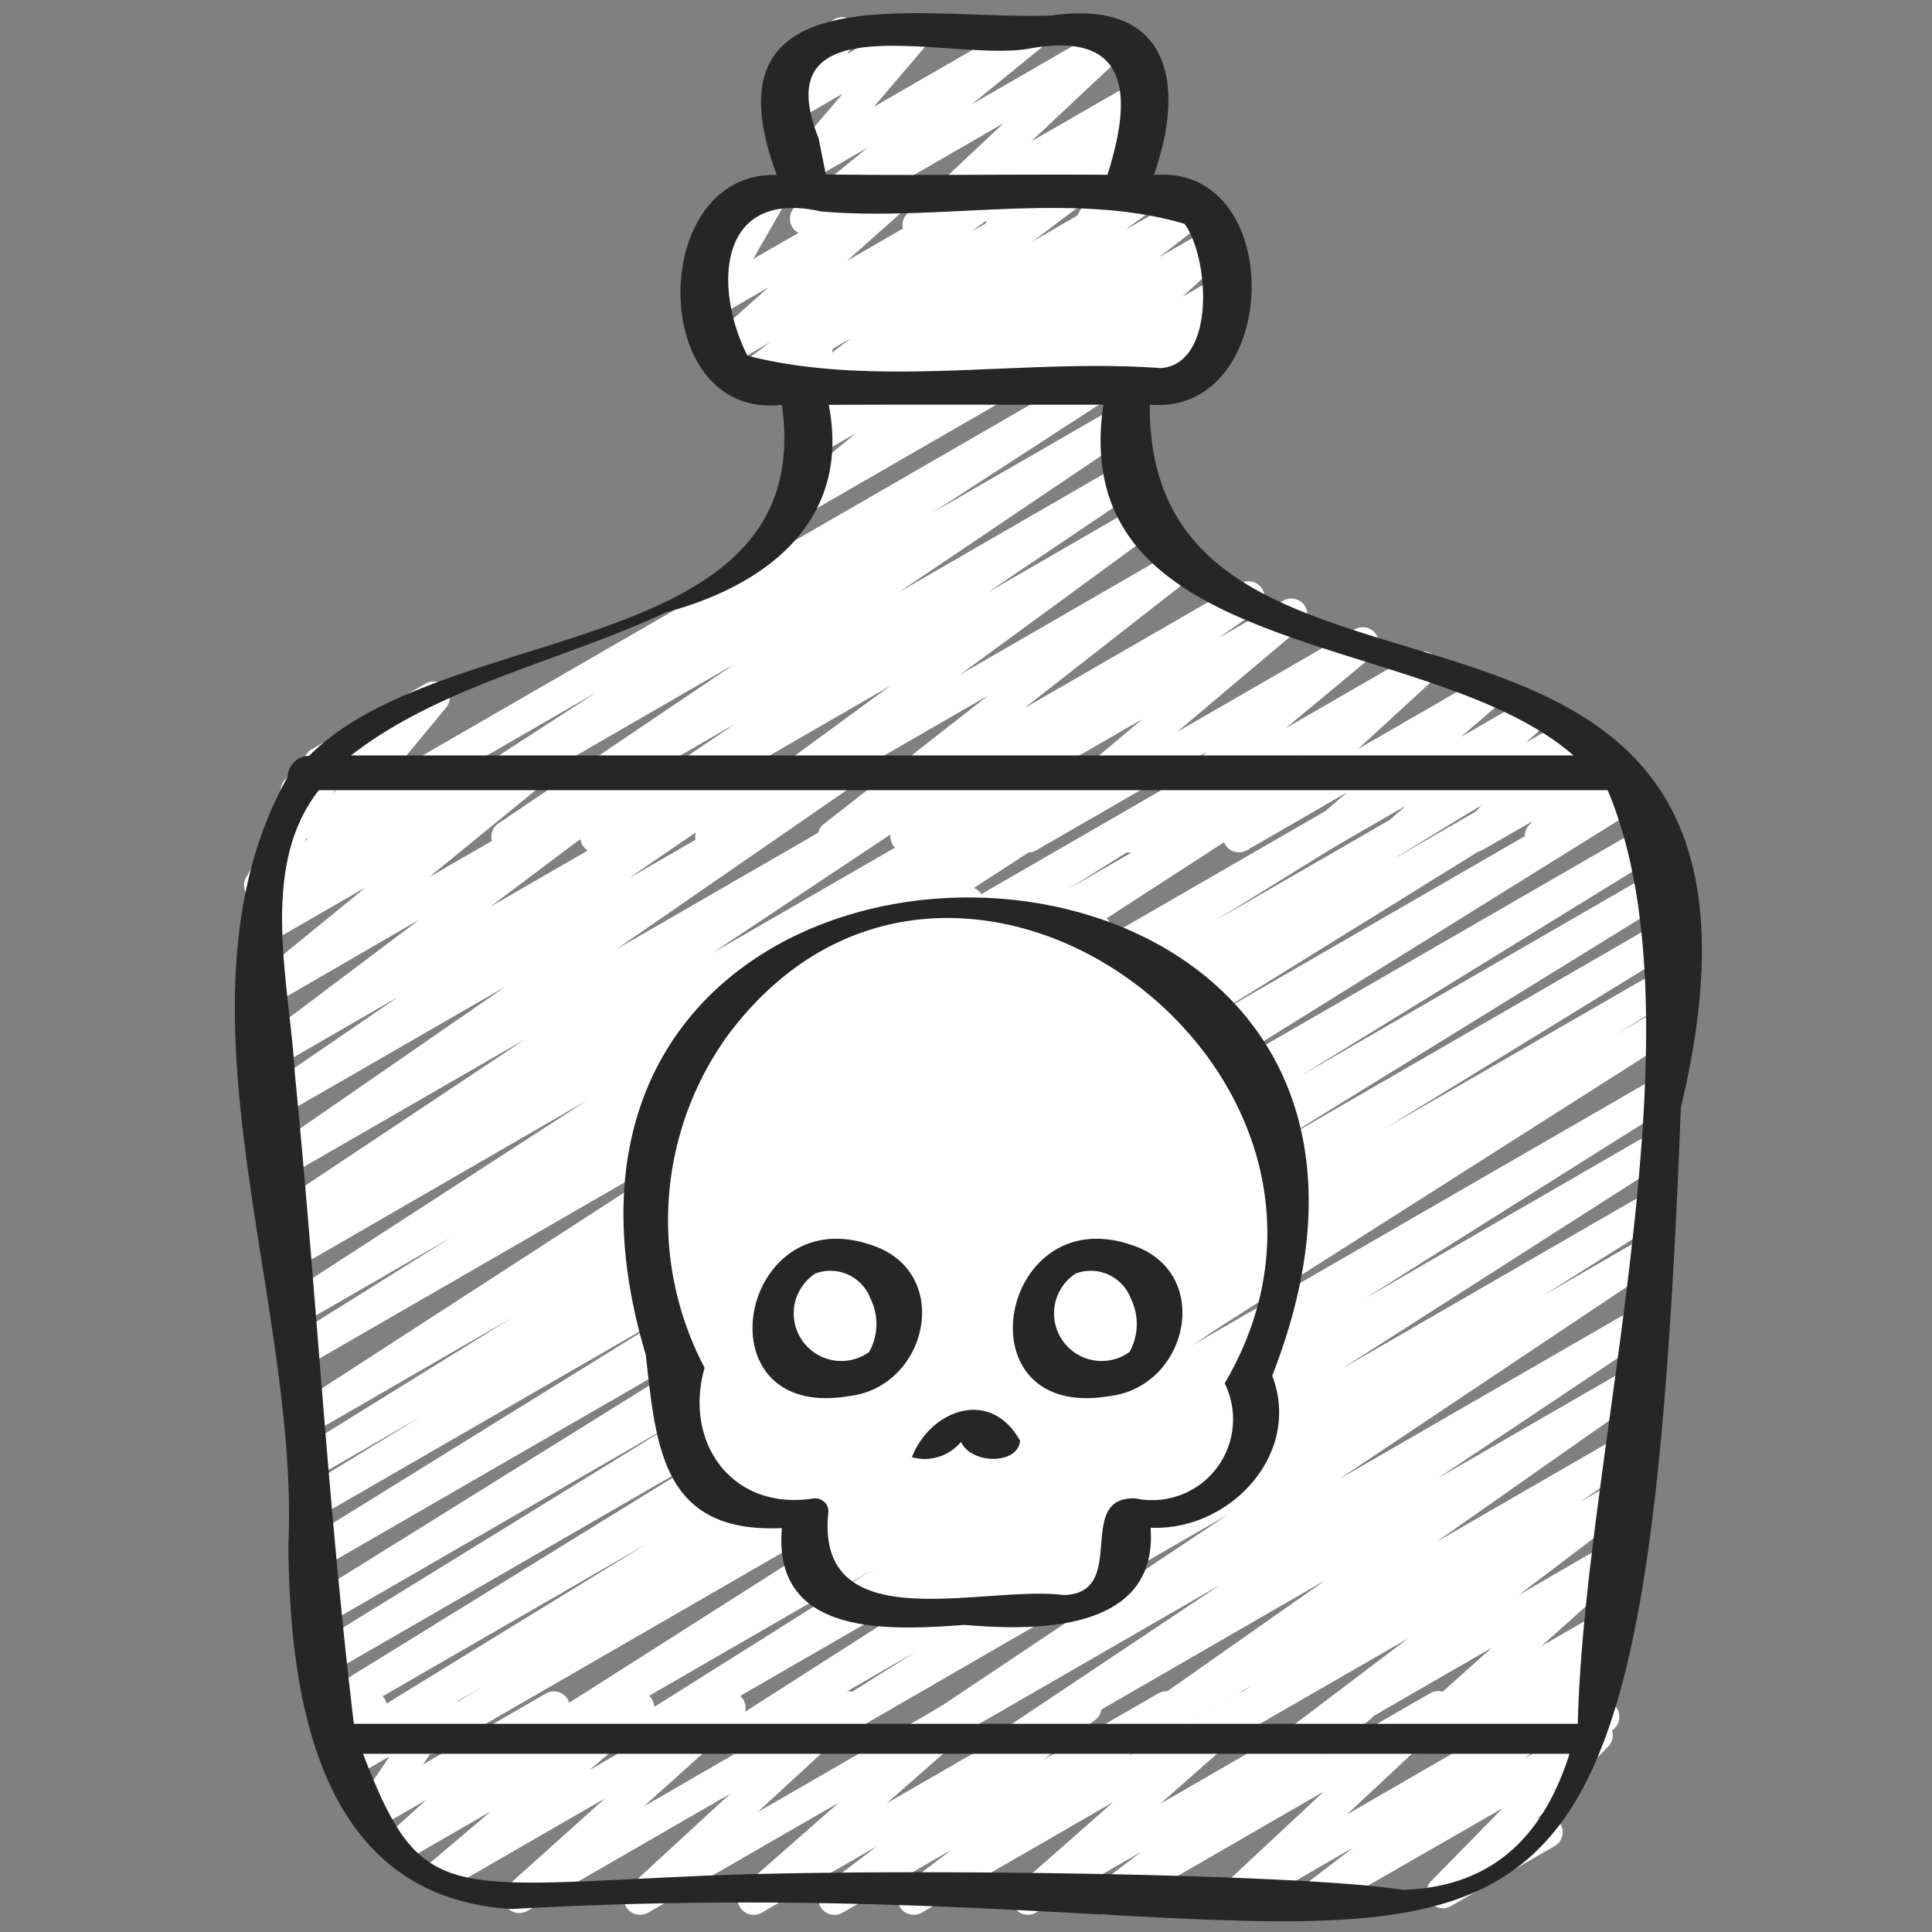 <svg id="Icons" height="300" viewBox="0 0 60 60" width="300" xmlns="http://www.w3.org/2000/svg" version="1.1" xmlns:xlink="http://www.w3.org/1999/xlink" xmlns:svgjs="http://svgjs.dev/svgjs"><rect x="0" y="0" width="60" height="60" fill="#808080" stroke="none"/><g width="100%" height="100%" transform="matrix(1,0,0,1,0,0)"><path d="m28.526 7.489a.5.5 0 0 1 -.341-.864l2.984-2.8-5.889 3.4a.5.5 0 0 1 -.565-.821l2.236-1.824-1.829 1.056a.5.5 0 0 1 -.631-.757l1.676-1.966-1.423.821a.5.5 0 0 1 -.653-.728l.438-.6a.5.5 0 0 1 -.156-.924l1.536-.882a.5.5 0 0 1 .653.728l-.26.355 1.878-1.083a.5.5 0 0 1 .631.756l-1.675 1.963 4.714-2.719a.5.5 0 0 1 .565.82l-2.235 1.819 4.236-2.445a.5.5 0 0 1 .592.8l-2.987 2.8 3.3-1.9a.5.5 0 0 1 .587.8l-1.026.934.118-.07a.5.5 0 0 1 .6.079.5.5 0 0 1 .079.6l-.579 1.01a.492.492 0 0 1 .312.235.5.5 0 0 1 -.183.683l-1.11.641a.5.5 0 0 1 -.683-.683l.443-.764-2.52 1.455a.5.5 0 0 1 -.587-.8l1.028-.937-3.024 1.745a.489.489 0 0 1 -.25.067z" fill="#ffffff" fill-opacity="1" data-original-color="#663238ff" stroke="none" stroke-opacity="1"/><path d="m25.916 59.47a.5.5 0 0 1 -.3-.9l1.613-1.23-3.575 2.06a.5.5 0 0 1 -.654-.139.5.5 0 0 1 .076-.667l2.971-2.609-5.922 3.415a.5.5 0 0 1 -.589-.8l3.138-2.891-6.312 3.643a.5.5 0 0 1 -.584-.8l3.008-2.7-4.817 2.781a.5.5 0 0 1 -.573-.814l1.849-1.566-2.579 1.488a.5.5 0 0 1 -.583-.8l1.151-1.041-1.487.859a.5.5 0 0 1 -.664-.714l1.016-1.5-1.216.7a.5.5 0 0 1 -.7-.653l.313-.636a.491.491 0 0 1 -.239-.212.5.5 0 0 1 .184-.683l.825-.474a.5.5 0 0 1 .7.654l-.154.314 1.677-.968a.5.5 0 0 1 .664.714l-1.015 1.494 3.828-2.21a.5.5 0 0 1 .583.8l-1.149 1.042 3.169-1.827a.5.5 0 0 1 .574.814l-1.85 1.566 4.125-2.381a.5.5 0 0 1 .584.8l-3.008 2.701 6.083-3.512a.5.5 0 0 1 .589.8l-3.138 2.89 6.4-3.692a.5.5 0 0 1 .58.808l-2.971 2.61 5.922-3.419a.5.5 0 0 1 .554.83l-1.613 1.236 3.574-2.062a.5.5 0 0 1 .551.831l-1.482 1.124 3.389-1.956a.5.5 0 0 1 .58.808l-2.983 2.625 5.949-3.434a.5.5 0 0 1 .667.156.5.5 0 0 1 -.116.676l-1.416 1.068 3.3-1.9a.5.5 0 0 1 .591.8l-3.174 2.963 6.518-3.763a.5.5 0 0 1 .553.83l-1.572 1.2 2.008-1.159a.5.5 0 0 1 .607.783l-2.211 2.252.03-.016a.5.5 0 1 1 .5.865l-3.2 1.851a.5.5 0 0 1 -.607-.784l2.211-2.253-5.646 3.244a.5.5 0 0 1 -.553-.83l1.569-1.2-3.509 2.03a.5.5 0 0 1 -.591-.8l3.175-2.963-6.512 3.763a.5.5 0 0 1 -.552-.832l1.411-1.068-3.292 1.9a.5.5 0 0 1 -.58-.807l2.982-2.625-5.946 3.432a.5.5 0 0 1 -.552-.831l1.484-1.125-3.389 1.956a.493.493 0 0 1 -.25.07z" fill="#ffffff" fill-opacity="1" data-original-color="#5f8c2dff" stroke="none" stroke-opacity="1"/><path d="m12.513 26.493a.5.5 0 0 1 -.273-.92l6.269-4.065-8.26 4.768a.5.5 0 0 1 -.632-.11.5.5 0 0 1 0-.642l1.683-2.033-1.127.651a.5.5 0 0 1 -.5-.866l3.542-2.045a.5.5 0 0 1 .635.752l-1.687 2.034 22.557-13.023a.5.5 0 0 1 .522.853l-6.266 4.064 5.744-3.311a.5.5 0 0 1 .529.846l-7.328 4.943 6.818-3.937a.5.5 0 0 1 .53.847l-4.594 3.1 4.46-2.576a.5.5 0 0 1 .545.836l-5.859 4.289 6.542-3.776a.5.5 0 0 1 .558.826l-5.108 3.994 6.708-3.872a.5.5 0 0 1 .538.842l-1.229.86 2.024-1.168a.5.5 0 0 1 .572.815l-3.87 3.263 5.517-3.186a.5.5 0 0 1 .57.817l-2.713 2.251 4.019-2.32a.5.5 0 0 1 .588.8l-2.366 2.17 3.765-2.173a.5.5 0 0 1 .576.811l-1.141.984 2.066-1.193a.5.5 0 0 1 .582.807l-.644.57 1.3-.747a.5.5 0 0 1 .607.782l-.6.619 1.02-.589a.5.5 0 0 1 .627.76l-.173.2a.5.5 0 0 1 .355.922l-2.411 1.383a.5.5 0 0 1 -.627-.76l.127-.14-1.566.9a.5.5 0 0 1 -.607-.782l.6-.619-2.43 1.4a.5.5 0 0 1 -.582-.806l.641-.569-2.385 1.377a.5.5 0 0 1 -.577-.811l1.143-.985-3.114 1.8a.5.5 0 0 1 -.588-.8l2.365-2.165-5.147 2.972a.5.5 0 0 1 -.57-.817l2.713-2.256-5.327 3.075a.5.5 0 0 1 -.569-.814l3.87-3.263-7.07 4.079a.5.5 0 0 1 -.537-.842l1.232-.862-2.954 1.705a.5.5 0 0 1 -.558-.826l5.106-3.991-8.353 4.82a.5.5 0 0 1 -.545-.836l5.857-4.284-8.879 5.127a.5.5 0 0 1 -.53-.847l4.59-3.1-6.829 3.944a.5.5 0 0 1 -.529-.847l7.329-4.947-10.039 5.8a.494.494 0 0 1 -.248.063z" fill="#ffffff" fill-opacity="1" data-original-color="#5f8c2dff" stroke="none" stroke-opacity="1"/><path d="m24.919 15.971a.5.5 0 0 1 -.318-.886l1.981-1.633-1.3.751a.5.5 0 0 1 -.6-.791l.973-.944-.375.216a.5.5 0 0 1 -.737-.543l.306-1.357a.488.488 0 0 1 -.251-.216.5.5 0 0 1 .182-.682l.5-.29a.5.5 0 0 1 .738.543l-.25 1.108 2.877-1.661a.5.5 0 0 1 .6.791l-.974.944 3.021-1.743a.5.5 0 0 1 .568.818l-1.98 1.634 4.263-2.461a.5.5 0 0 1 .5.866l-9.474 5.465a.493.493 0 0 1 -.25.071z" fill="#ffffff" fill-opacity="1" data-original-color="#5f8c2dff" stroke="none" stroke-opacity="1"/><path d="m27.585 12.47a.5.5 0 0 1 -.3-.9l.96-.71-2.675 1.54a.5.5 0 0 1 -.551-.832l1.406-1.062-2.977 1.719a.5.5 0 0 1 -.55-.833l1.019-.764-1.367.789a.5.5 0 0 1 -.582-.807l1.905-1.69-1.593.919a.5.5 0 0 1 -.683-.682l1.013-1.757-.045.025a.5.5 0 0 1 -.5-.865l1.657-.96a.493.493 0 0 1 .6.079.5.5 0 0 1 .08.6l-1.01 1.764 4.237-2.443a.5.5 0 0 1 .582.806l-1.904 1.694 4.328-2.5a.5.5 0 0 1 .55.833l-1.018.762 2.765-1.595a.5.5 0 0 1 .551.832l-1.409 1.062 3.285-1.9a.5.5 0 0 1 .548.835l-.958.708 1.986-1.137a.5.5 0 0 1 .558.826l-1.493 1.161 1.641-.946a.5.5 0 0 1 .586.8l-1.505 1.374 1-.575a.5.5 0 0 1 .615.773l-.5.535a.506.506 0 0 1 .511.244.5.5 0 0 1 -.183.683l-2.647 1.525a.5.5 0 0 1 -.616-.773l.42-.45-2.122 1.223a.5.5 0 0 1 -.587-.8l1.509-1.372-3.767 2.172a.5.5 0 0 1 -.558-.826l1.489-1.166-3.451 1.992a.493.493 0 0 1 -.25.07z" fill="#ffffff" fill-opacity="1" data-original-color="#4f7726ff" stroke="none" stroke-opacity="1"/><path d="m11.189 54.492a.5.5 0 0 1 -.261-.926l9.136-5.609-9.639 5.565a.5.5 0 0 1 -.513-.858l12.625-7.789-12.258 7.076a.5.5 0 0 1 -.511-.858l11.364-7-10.985 6.345a.5.5 0 0 1 -.513-.858l15.147-9.425-14.787 8.537a.5.5 0 0 1 -.514-.857l11.662-7.223-11.285 6.515a.5.5 0 0 1 -.51-.859l3.714-2.268-3.31 1.91a.5.5 0 0 1 -.513-.857l6.662-4.129-6.268 3.621a.5.5 0 0 1 -.522-.853l14.654-9.492-14.314 8.262a.5.5 0 0 1 -.515-.857l5.065-3.17-4.666 2.693a.5.5 0 0 1 -.522-.853l9.413-6.1-9.042 5.225a.5.5 0 0 1 -.516-.857l.385-.241a.5.5 0 0 1 -.494-.866l7.747-5.16-7.373 4.252a.5.5 0 0 1 -.535-.843l7.303-5.047-6.937 4a.5.5 0 0 1 -.533-.845l4.143-2.837-3.743 2.16a.5.5 0 0 1 -.551-.832l4.953-3.73-4.566 2.646a.5.5 0 0 1 -.567-.82l3.455-2.82-3.054 1.758a.5.5 0 0 1 -.564-.822l.993-.8-.4.232a.5.5 0 0 1 -.681-.687l1.328-2.249a.5.5 0 0 1 -.009-.871l.907-.523a.5.5 0 0 1 .681.686l-1.077 1.826 4.355-2.51a.5.5 0 0 1 .563.822l-1 .8 2.82-1.622a.5.5 0 0 1 .566.82l-3.453 2.819 6.306-3.64a.5.5 0 0 1 .551.832l-4.956 3.727 7.908-4.564a.5.5 0 0 1 .532.844l-4.145 2.839 6.383-3.684a.5.5 0 0 1 .534.844l-7.3 5.043 10.2-5.888a.5.5 0 0 1 .527.848l-7.749 5.16 10.409-6.009a.5.5 0 0 1 .516.856l-.334.209 1.848-1.066a.5.5 0 0 1 .521.852l-9.424 6.108 12.057-6.96a.5.5 0 0 1 .516.856l-5.059 3.167 6.971-4.024a.5.5 0 0 1 .521.852l-14.652 9.494 17.922-10.347a.5.5 0 0 1 .512.857l-6.672 4.127 8.637-4.985a.5.5 0 0 1 .511.859l-3.706 2.268 5.419-3.128a.5.5 0 0 1 .513.857l-11.657 7.221 13.051-7.535a.5.5 0 0 1 .514.857l-15.144 9.423 15.373-8.876a.5.5 0 0 1 .512.859l-11.383 7.008 11.236-6.486a.5.5 0 0 1 .513.858l-12.621 7.787 12.15-7.015a.5.5 0 0 1 .512.858l-9.143 5.614 8.5-4.9a.5.5 0 0 1 .509.86l-1.9 1.157 1.277-.737a.5.5 0 0 1 .519.854l-15.382 9.786 14.67-8.469a.5.5 0 0 1 .517.856l-9.376 5.9 8.707-5.031a.5.5 0 0 1 .519.854l-9.935 6.354 9.254-5.343a.5.5 0 0 1 .516.856l-3.573 2.247 2.933-1.694a.5.5 0 0 1 .529.849l-9.762 6.525 9.046-5.222a.5.5 0 0 1 .527.848l-6.5 4.342 5.812-3.354a.5.5 0 0 1 .537.842l-6.403 4.494 5.689-3.285a.5.5 0 0 1 .53.847l-1.762 1.2 1.109-.639a.5.5 0 0 1 .552.831l-3.557 2.693 2.839-1.644a.5.5 0 0 1 .583.8l-2.714 2.43 1.946-1.123a.5.5 0 0 1 .577.811l-.4.342a.5.5 0 0 1 .4.742l-.518.932a.5.5 0 0 1 .166.926l-1.12.646a.5.5 0 0 1 -.6-.076.5.5 0 0 1 -.087-.6l.41-.736-2.443 1.418a.5.5 0 0 1 -.576-.811l.049-.042-1.481.854a.5.5 0 0 1 -.583-.8l2.715-2.431-5.608 3.237a.5.5 0 0 1 -.552-.831l3.556-2.693-6.111 3.522a.5.5 0 0 1 -.53-.847l1.763-1.2-3.542 2.048a.5.5 0 0 1 -.537-.842l6.407-4.5-9.251 5.341a.5.5 0 0 1 -.527-.849l6.5-4.342-9 5.193a.5.5 0 0 1 -.528-.849l9.758-6.522-12.766 7.376a.5.5 0 0 1 -.515-.855l3.591-2.262-5.4 3.114a.5.5 0 0 1 -.519-.854l9.928-6.347-12.476 7.2a.5.5 0 0 1 -.517-.856l9.381-5.9-11.7 6.757a.5.5 0 0 1 -.519-.855l15.372-9.779-18.436 10.644a.5.5 0 0 1 -.51-.86l1.921-1.164-3.518 2.03a.494.494 0 0 1 -.25.062z" fill="#ffffff" fill-opacity="1" data-original-color="#3e3e59ff" stroke="none" stroke-opacity="1"/><path d="m35.5 47.484a.5.5 0 0 1 -.25-.932l3.26-1.882a.5.5 0 0 1 .5.865l-3.26 1.882a.494.494 0 0 1 -.25.067z" fill="#ffffff" fill-opacity="1" data-original-color="#d7d8ecff" stroke="none" stroke-opacity="1"/><path d="m29.77 50.47a.5.5 0 0 1 -.291-.907l.773-.553-2.412 1.39a.5.5 0 0 1 -.551-.832l5.311-3.993-6.948 4.011a.5.5 0 0 1 -.533-.845l3.881-2.658-3.724 2.149a.5.5 0 0 1 -.536-.842l5.353-3.735-6.393 3.691a.5.5 0 0 1 -.54-.84l7.553-5.37-8.827 5.094a.5.5 0 0 1 -.522-.852l.977-.632-.934.539a.5.5 0 0 1 -.674-.167.5.5 0 0 1 .144-.68l5.928-4.014-5.383 3.107a.5.5 0 0 1 -.524-.85l1.82-1.192-1.607.928a.5.5 0 0 1 -.538-.841l6.935-4.889-6.96 4.013a.5.5 0 0 1 -.527-.849l2.351-1.563-2.033 1.174a.5.5 0 0 1 -.545-.837l6.355-4.635-5.8 3.35a.5.5 0 0 1 -.535-.843l2.541-1.766-1.687.973a.5.5 0 0 1 -.55-.832l3.014-2.264-1.532.892a.5.5 0 0 1 -.563-.822l1.946-1.561a.484.484 0 0 1 -.174-.177.5.5 0 0 1 .182-.683l3.828-2.21a.5.5 0 0 1 .563.822l-.609.49 3.038-1.759a.5.5 0 0 1 .549.832l-3.018 2.268 4.848-2.8a.5.5 0 0 1 .536.843l-2.542 1.767 3.579-2.066a.5.5 0 0 1 .545.837l-6.353 4.633 7.645-4.414a.5.5 0 0 1 .526.849l-2.343 1.557 2.778-1.6a.5.5 0 0 1 .539.841l-6.94 4.893 7.6-4.39a.5.5 0 0 1 .523.851l-1.803 1.182 1.9-1.1a.5.5 0 0 1 .53.847l-5.93 4.015 6.057-3.5a.5.5 0 0 1 .522.853l-.975.63.791-.457a.5.5 0 0 1 .54.84l-7.553 5.37 7.338-4.226a.5.5 0 0 1 .536.843l-5.353 3.735 4.763-2.749a.5.5 0 0 1 .533.845l-3.879 2.655 2.949-1.7a.5.5 0 0 1 .551.832l-5.318 4 4.179-2.416a.5.5 0 0 1 .541.839l-.776.556.2-.119a.5.5 0 0 1 .561.824l-3.864 3.085.014.023a.5.5 0 0 1 -.183.683l-2.612 1.509a.5.5 0 0 1 -.562-.823l1.394-1.112-3.354 1.935a.5.5 0 0 1 -.25.07z" fill="#ffffff" fill-opacity="1" data-original-color="#d7d8ecff" stroke="none" stroke-opacity="1"/><path d="m25.383 43.371a.5.5 0 0 1 -.432-.753l.99-1.687-1.609.928a.5.5 0 0 1 -.643-.742l.508-.643a.5.5 0 0 1 -.132-.918l1.658-.956a.5.5 0 0 1 .642.742l-.274.347.988-.57a.5.5 0 0 1 .605.08.5.5 0 0 1 .077.606l-.99 1.687.9-.52a.5.5 0 0 1 .5.865l-2.538 1.463a.489.489 0 0 1 -.25.071z" fill="#ffffff" fill-opacity="1" data-original-color="#3e3e59ff" stroke="none" stroke-opacity="1"/><path d="m33.353 43.359a.5.5 0 0 1 -.432-.752l1-1.71-1.6.921a.5.5 0 0 1 -.638-.747l.488-.6a.5.5 0 0 1 -.106-.911l1.658-.956a.5.5 0 0 1 .638.747l-.211.26.9-.516a.5.5 0 0 1 .682.684l-1 1.71.951-.547a.5.5 0 0 1 .5.865l-2.583 1.485a.494.494 0 0 1 -.247.067z" fill="#ffffff" fill-opacity="1" data-original-color="#3e3e59ff" stroke="none" stroke-opacity="1"/><g fill="#262626"><path d="m52.2 34.4c4.6-19.248-16.564-10.021-16.493-21.833 4.1.35 4.292-7.475.128-7.134 1.027-2.919.433-5.461-3.163-4.954-3.912.173-10.951-1.472-8.549 4.954-4.02-.116-4.007 7.634.159 7.136 1.123 7.959-10.444 6.641-14.682 10.905a.664.664 0 0 0 -.664.647c-3.877 6.933.374 16.185.019 23.888.045 4.791.945 10.931 6.945 11.277 31-1.737 34.985 9.282 36.3-24.886zm-26.779-30.109c-1.712-4.291 4.085-2.384 6.479-2.77 3.225-.614 3.27 1.463 2.493 3.907-2.916-.02-5.83.028-8.746-.01q-.112-.564-.226-1.127zm-2.208 6.756c-1.059-2.083-.945-5.208 2.29-4.48 3.681.32 7.8-.652 11.284.385.755 1.012 1 4.335-.732 4.481-4.206-.317-8.832.644-12.842-.386zm-2.533 7.971c3.126-.836 5.761-2.845 5.057-6.445 2.843-.014 5.686 0 8.53-.006-1.185 8.034 10.109 6.972 14.6 10.894h-37.967c2.8-2.179 6.581-2.942 9.78-4.443zm-11.522 14.338c-.167-2.863-1.136-6.424.746-8.817h40.023c3.073 7.283-.727 20.496-.927 28.995h-38.011c-.803-6.701-1.167-13.455-1.831-20.178zm34.418 25.336c-3.255-.52-16.2-.681-21.86-.433-7.952.349-8.662.818-10.443-3.793h37.47c-.743 2.326-2.184 4.128-5.167 4.226z" fill="#262626" fill-opacity="1" data-original-color="#262626ff" stroke="none" stroke-opacity="1"/><path d="m20.056 42.076c.32 2.868.507 5.55 4.226 5.38-.291 3.351 3.247 3.191 5.669 3.006 2.293.2 6.023.2 5.781-3.019 2.437.118 4.714-2.273 3.778-4.718 7.544-19.295-25.265-20.083-19.454-.649zm2.457-9.8c6.913-9.55 21.26.929 15.52 10.685a2.512 2.512 0 0 1 -2.765 3.574c-1.93-.084-.18 2.964-2.246 3-2.487-.316-7.75 1.447-7.293-2.613a.413.413 0 0 0 -.461-.387c-2.535.4-4.051-1.745-3.385-4.057a9.811 9.811 0 0 1 .63-10.199z" fill="#262626" fill-opacity="1" data-original-color="#262626ff" stroke="none" stroke-opacity="1"/><path d="m28.32 45.256a1.468 1.468 0 0 0 1.524-.477c.321.7 1.766.718 1.836-.035-.938-1.678-2.804-.932-3.36.512z" fill="#262626" fill-opacity="1" data-original-color="#262626ff" stroke="none" stroke-opacity="1"/><path d="m26.35 43.36c2.478-.273 3.271-3.866.709-4.695-4.127-1.425-5.367 5.468-.709 4.695zm-1.03-3.809a1.33 1.33 0 0 1 1.714.78 1.785 1.785 0 0 1 -.041 1.656 1.478 1.478 0 1 1 -1.673-2.436z" fill="#262626" fill-opacity="1" data-original-color="#262626ff" stroke="none" stroke-opacity="1"/><path d="m34.435 43.36c2.479-.273 3.271-3.866.71-4.695-4.128-1.425-5.367 5.468-.71 4.695zm-1.03-3.809a1.331 1.331 0 0 1 1.715.78 1.785 1.785 0 0 1 -.042 1.656 1.478 1.478 0 1 1 -1.673-2.436z" fill="#262626" fill-opacity="1" data-original-color="#262626ff" stroke="none" stroke-opacity="1"/></g></g></svg>